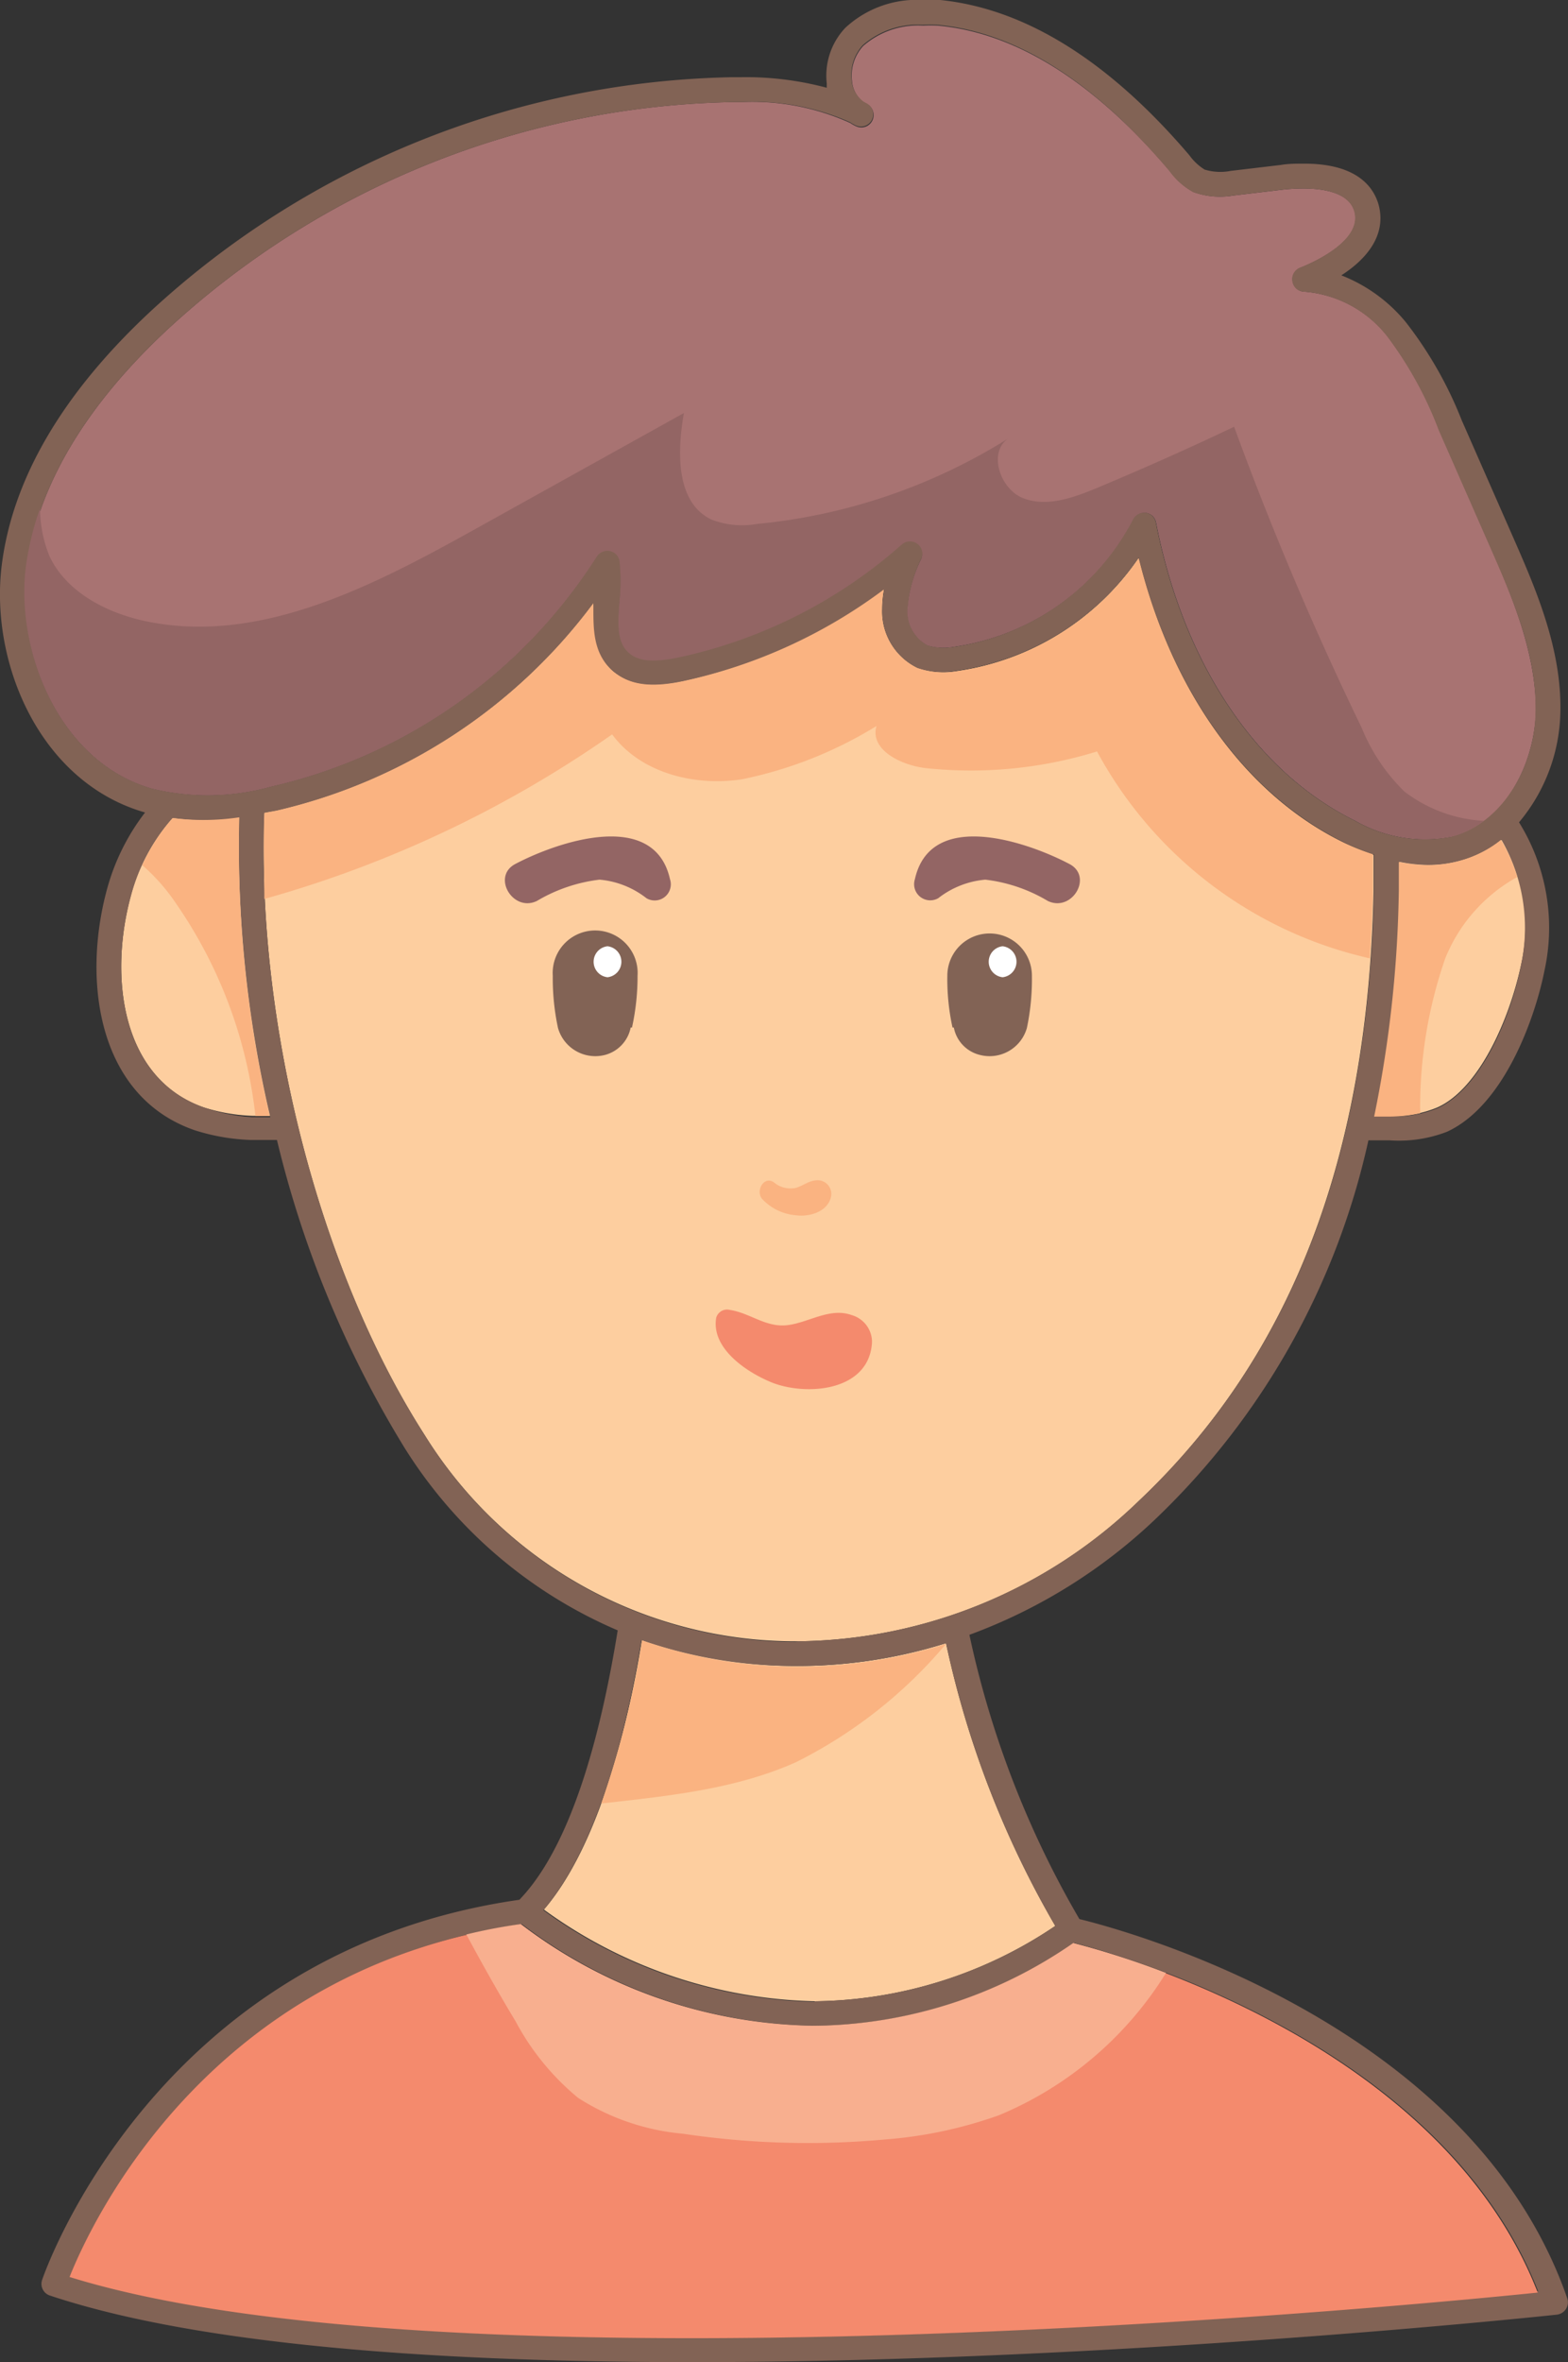 <svg xmlns="http://www.w3.org/2000/svg" viewBox="0 0 84.53 127.31"><rect x="0" y="0" width="84.53" height="127.31" fill="#333333" stroke="none"/><g id="Layer_2" data-name="Layer 2"><g id="OBJECTS"><path d="M43,89.79h0a25.18,25.18,0,0,1-8.39-1.42c-.79,4.81-2.35,11.12-5.29,14.55a25.76,25.76,0,0,0,14.63,4.94,23.57,23.57,0,0,0,12.94-4.06A51.72,51.72,0,0,1,51,88.56,26.72,26.72,0,0,1,43,89.79Z" fill="#fdce9f"/><path d="M11,59.69a9.74,9.74,0,0,0,2.62.45c.32,0,.64,0,1,0h0A63.64,63.64,0,0,1,12.9,44.05a13.15,13.15,0,0,1-3.59,0,10.26,10.26,0,0,0-2.25,4.19C5.85,52.69,6.56,58.15,11,59.69Z" fill="#fdce9f"/><path d="M78.65,46.37a6.49,6.49,0,0,1-1.72.22,8.13,8.13,0,0,1-1.52-.17c0,.51,0,1,0,1.52a64.83,64.83,0,0,1-1.33,12.2c.31,0,.61,0,.91,0a6,6,0,0,0,2.49-.45C79.71,58.7,81.36,55,82,52a9.52,9.52,0,0,0-1-6.78A6.11,6.11,0,0,1,78.65,46.37Z" fill="#fdce9f"/><path d="M61.36,80.93c8.27-7.81,12.42-18.61,12.69-33,0-.61,0-1.23,0-1.85a13,13,0,0,1-1.6-.64c-5.32-2.61-9.3-8.15-11.08-15.35a14.33,14.33,0,0,1-9.81,6.09A4.28,4.28,0,0,1,49.45,36a3.39,3.39,0,0,1-1.9-3.18,6,6,0,0,1,.1-1.05A27.94,27.94,0,0,1,36.88,36.7c-1.87.4-3,.2-3.89-.57-1.07-1-1-2.35-1-3.62A29.61,29.61,0,0,1,14.91,43.69l-.66.12c-.44,11.3,2.93,24.63,8.64,33.53A23.53,23.53,0,0,0,43,88.46,26.82,26.82,0,0,0,61.36,80.93Z" fill="#fdce9f"/><path d="M8.2,42.5a12.74,12.74,0,0,0,6.42-.11A28.3,28.3,0,0,0,32.17,30a.69.69,0,0,1,.71-.3.66.66,0,0,1,.52.56,10,10,0,0,1,0,2.12c-.09,1.18-.17,2.21.49,2.8.5.46,1.33.54,2.71.25a26.5,26.5,0,0,0,12-6.07.67.67,0,0,1,1.07.76,7.35,7.35,0,0,0-.75,2.76A2.08,2.08,0,0,0,50,34.78a3.07,3.07,0,0,0,1.44.07A12.94,12.94,0,0,0,61.08,28a.67.67,0,0,1,.6-.37h.09a.66.66,0,0,1,.56.53c1.48,7.6,5.39,13.45,10.73,16.07a7.58,7.58,0,0,0,5.24.86c2.89-.76,4.45-4,4.5-6.81,0-3.11-1.3-6.19-2.5-8.91l-2.72-6.19a20.41,20.41,0,0,0-2.74-5,6.33,6.33,0,0,0-4.51-2.46.65.65,0,0,1-.64-.55.66.66,0,0,1,.41-.74c.57-.22,3.4-1.44,2.92-3.05-.3-1-1.66-1.22-2.74-1.22a9.92,9.92,0,0,0-1.11.06l-2.7.32a4.22,4.22,0,0,1-2.13-.19,3.81,3.81,0,0,1-1.26-1.11C59,4.43,54.8,1.77,50.56,1.38a7,7,0,0,0-.8,0,4.49,4.49,0,0,0-3.23,1.1,2.37,2.37,0,0,0-.6,1.87,1.57,1.57,0,0,0,.63,1.16l.2.11a.67.67,0,0,1,.26.89.66.66,0,0,1-.88.29,1.78,1.78,0,0,1-.3-.17A12.78,12.78,0,0,0,40,5.5h-.45A46.14,46.14,0,0,0,9.07,17.72C4.53,21.94,2,26.29,1.42,30.65.86,35.26,3.28,41.1,8.2,42.5Z" fill="#a87372"/><path d="M7.82,43.79a11.85,11.85,0,0,0-2.05,4.13c-1.36,5-.47,11.21,4.74,13a11.19,11.19,0,0,0,3,.52c.35,0,.71,0,1.06,0h.36a57.14,57.14,0,0,0,6.86,16.56A25.23,25.23,0,0,0,33.3,87.87C32.51,92.74,31,99.28,28,102.39,8.27,105.21,2.33,122.7,2.27,122.88a.66.66,0,0,0,.42.84c7.14,2.38,18.79,3.59,34.62,3.59,22.7,0,46.38-2.53,46.62-2.56a.67.67,0,0,0,.56-.88c-5.14-14.79-23.72-19.81-26.3-20.44a51.86,51.86,0,0,1-5.93-15.32,29.11,29.11,0,0,0,10-6.21A40.11,40.11,0,0,0,73.77,61.46l.15,0q.52,0,1,0A7.21,7.21,0,0,0,78,61c3.08-1.41,4.75-6.12,5.26-8.68a10.77,10.77,0,0,0-1.37-8,9.53,9.53,0,0,0,2.23-6c.06-3.41-1.35-6.64-2.6-9.48l-2.72-6.19a21.26,21.26,0,0,0-3-5.27,8.48,8.48,0,0,0-3.49-2.54C74,13.75,74.71,12.41,74.31,11c-.3-1-1.24-2.18-4-2.18-.43,0-.86,0-1.26.07l-2.7.32a2.92,2.92,0,0,1-1.41-.07,2.91,2.91,0,0,1-.82-.77C59.79,3.29,55.28.47,50.69,0c-.31,0-.62,0-.93,0a5.67,5.67,0,0,0-4.19,1.5,3.75,3.75,0,0,0-1,3l0,.23A16.86,16.86,0,0,0,40,4.16h-.47A47.49,47.49,0,0,0,8.16,16.74C3.38,21.18.67,25.81.09,30.49-.55,35.75,2.16,42.17,7.82,43.79ZM1.42,30.65C2,26.29,4.53,21.94,9.07,17.72A46.14,46.14,0,0,1,39.56,5.5H40a12.78,12.78,0,0,1,5.83,1.09,1.78,1.78,0,0,0,.3.17A.66.66,0,0,0,47,6.47a.67.67,0,0,0-.26-.89l-.2-.11a1.57,1.57,0,0,1-.63-1.16,2.37,2.37,0,0,1,.6-1.87,4.49,4.49,0,0,1,3.23-1.1,7,7,0,0,1,.8,0c4.24.39,8.44,3.05,12.52,7.9a3.81,3.81,0,0,0,1.26,1.11,4.22,4.22,0,0,0,2.13.19l2.7-.32a9.92,9.92,0,0,1,1.11-.06c1.08,0,2.44.21,2.74,1.22.48,1.61-2.35,2.83-2.92,3.05a.66.66,0,0,0-.41.74.65.65,0,0,0,.64.55,6.33,6.33,0,0,1,4.51,2.46,20.41,20.41,0,0,1,2.74,5l2.72,6.19c1.2,2.72,2.55,5.8,2.5,8.91,0,2.81-1.61,6-4.5,6.81a7.58,7.58,0,0,1-5.24-.86c-5.34-2.62-9.25-8.47-10.73-16.07a.66.66,0,0,0-.56-.53h-.09a.67.67,0,0,0-.6.37,12.94,12.94,0,0,1-9.68,6.87A3.07,3.07,0,0,1,50,34.78a2.08,2.08,0,0,1-1.07-1.94,7.35,7.35,0,0,1,.75-2.76.67.67,0,0,0-1.07-.76,26.5,26.5,0,0,1-12,6.07c-1.38.29-2.21.21-2.71-.25-.66-.59-.58-1.62-.49-2.8a10,10,0,0,0,0-2.12.66.66,0,0,0-.52-.56.69.69,0,0,0-.71.3A28.3,28.3,0,0,1,14.62,42.39a12.74,12.74,0,0,1-6.42.11C3.28,41.1.86,35.26,1.42,30.65ZM82,52c-.59,3-2.24,6.69-4.49,7.72a6,6,0,0,1-2.49.45c-.3,0-.6,0-.91,0a64.83,64.83,0,0,0,1.33-12.2c0-.5,0-1,0-1.52a8.13,8.13,0,0,0,1.52.17,6.49,6.49,0,0,0,1.72-.22,6.11,6.11,0,0,0,2.26-1.14A9.52,9.52,0,0,1,82,52ZM37.31,126c-15.2,0-26.48-1.11-33.53-3.3,1.25-3.09,7.61-16.54,24.35-19a26.71,26.71,0,0,0,15.79,5.48,24.88,24.88,0,0,0,14-4.46c2.41.61,19.8,5.46,25,18.77C78.49,124,57.51,126,37.31,126Zm6.61-18.11a25.76,25.76,0,0,1-14.63-4.94c2.94-3.43,4.5-9.74,5.29-14.55A25.18,25.18,0,0,0,43,89.79h0a26.72,26.72,0,0,0,8-1.23,51.72,51.72,0,0,0,5.89,15.24A23.57,23.57,0,0,1,43.92,107.86Zm-1-19.4A23.53,23.53,0,0,1,22.89,77.34c-5.71-8.9-9.08-22.23-8.64-33.53l.66-.12A29.61,29.61,0,0,0,32,32.51c-.09,1.27-.12,2.66,1,3.62.85.77,2,1,3.89.57a27.94,27.94,0,0,0,10.77-4.91,6,6,0,0,0-.1,1.05A3.39,3.39,0,0,0,49.45,36a4.28,4.28,0,0,0,2.13.15,14.33,14.33,0,0,0,9.81-6.09c1.78,7.2,5.76,12.74,11.08,15.35a13,13,0,0,0,1.6.64c0,.62,0,1.24,0,1.85-.27,14.4-4.42,25.2-12.69,33A26.82,26.82,0,0,1,43,88.46ZM7.06,48.28a10.26,10.26,0,0,1,2.25-4.19,13.15,13.15,0,0,0,3.59,0,63.64,63.64,0,0,0,1.67,16.12h0c-.33,0-.65,0-1,0A9.74,9.74,0,0,1,11,59.69C6.56,58.15,5.85,52.69,7.06,48.28Z" fill="#826355"/><path d="M57.89,104.74a24.88,24.88,0,0,1-14,4.46,26.71,26.71,0,0,1-15.79-5.48c-16.74,2.41-23.1,15.86-24.35,19,7.05,2.19,18.33,3.3,33.53,3.3,20.2,0,41.18-2,45.62-2.46C77.69,110.2,60.3,105.35,57.89,104.74Z" fill="#f48a6d"/><path d="M61.39,30.08a14.33,14.33,0,0,1-9.81,6.09A4.28,4.28,0,0,1,49.45,36a3.39,3.39,0,0,1-1.9-3.18,6,6,0,0,1,.1-1.05A27.94,27.94,0,0,1,36.88,36.7c-1.87.4-3,.2-3.89-.57-1.07-1-1-2.35-1-3.62A29.61,29.61,0,0,1,14.91,43.69l-.66.12c-.06,1.52,0,3.07,0,4.64A61.59,61.59,0,0,0,33,39.58C34.54,41.67,37.45,42.39,40,42a22.3,22.3,0,0,0,7.25-2.87c-.37,1.29,1.34,2.12,2.67,2.27a23,23,0,0,0,9.22-.9,22.29,22.29,0,0,0,14.7,11.15c.09-1.23.15-2.48.18-3.76,0-.61,0-1.23,0-1.85a13,13,0,0,1-1.6-.64C67.15,42.82,63.17,37.28,61.39,30.08Z" fill="#fab381"/><path d="M51,88.6v0a26.72,26.72,0,0,1-8,1.23h0a25.18,25.18,0,0,1-8.39-1.42,50.68,50.68,0,0,1-2.2,8.79l.56-.06c3.38-.38,6.82-.77,9.93-2.16A25.37,25.37,0,0,0,51,88.6Z" fill="#fab381"/><path d="M9.31,44.09a10.17,10.17,0,0,0-1.64,2.54A10.39,10.39,0,0,1,9.5,48.71a24.88,24.88,0,0,1,4.27,11.44c.26,0,.51,0,.77,0h0A63.64,63.64,0,0,1,12.9,44.05,13.15,13.15,0,0,1,9.31,44.09Z" fill="#fab381"/><path d="M81.79,47.27a8.28,8.28,0,0,0-.88-2,6.11,6.11,0,0,1-2.26,1.14,6.49,6.49,0,0,1-1.72.22,8.13,8.13,0,0,1-1.52-.17c0,.51,0,1,0,1.52a64.83,64.83,0,0,1-1.33,12.2c.31,0,.61,0,.91,0A7.42,7.42,0,0,0,76.56,60a2.46,2.46,0,0,0,0-.26,24.43,24.43,0,0,1,1.35-8.08A8.74,8.74,0,0,1,81.79,47.27Z" fill="#fab381"/><path d="M73.06,44.22a7.58,7.58,0,0,0,5.24.86A5,5,0,0,0,80,44.24a7.72,7.72,0,0,1-4.29-1.58,10.1,10.1,0,0,1-2.3-3.43Q69.56,31.28,66.53,23c-2.43,1.16-4.89,2.25-7.37,3.29-1.28.53-2.72,1.06-4,.56s-1.93-2.55-.74-3.26a31.09,31.09,0,0,1-13.62,4.65A4.55,4.55,0,0,1,38.35,28c-1.92-.92-1.85-3.64-1.48-5.74L25.54,28.56C20,31.64,13.84,34.83,7.67,33.44c-2-.46-4.1-1.55-5-3.46a6.87,6.87,0,0,1-.51-2.59h0a15.93,15.93,0,0,0-.78,3.26C.86,35.26,3.28,41.1,8.2,42.5a12.74,12.74,0,0,0,6.42-.11A28.3,28.3,0,0,0,32.17,30a.69.69,0,0,1,.71-.3.66.66,0,0,1,.52.56,10,10,0,0,1,0,2.12c-.09,1.18-.17,2.21.49,2.8.5.46,1.33.54,2.71.25a26.5,26.5,0,0,0,12-6.07.67.67,0,0,1,1.07.76,7.35,7.35,0,0,0-.75,2.76A2.08,2.08,0,0,0,50,34.78a3.07,3.07,0,0,0,1.44.07A12.94,12.94,0,0,0,61.08,28a.67.67,0,0,1,.6-.37h.09a.66.66,0,0,1,.56.53C63.81,35.75,67.72,41.6,73.06,44.22Z" fill="#936564"/><path d="M47.7,115.31A23.56,23.56,0,0,0,53.86,114a19.3,19.3,0,0,0,9-7.67,46.52,46.52,0,0,0-5-1.61,24.88,24.88,0,0,1-14,4.46,26.71,26.71,0,0,1-15.79-5.48,29.23,29.23,0,0,0-2.93.56c.85,1.58,1.73,3.15,2.66,4.69a13.65,13.65,0,0,0,3.37,4.12A12.55,12.55,0,0,0,36.82,115,45.53,45.53,0,0,0,47.7,115.31Z" fill="#f8af8f"/><path d="M36.12,47.39c-.85-3.83-6.11-2-8.33-.83-1.3.67-.15,2.62,1.15,2a8.6,8.6,0,0,1,3.38-1.15,4.76,4.76,0,0,1,2.53,1A.87.87,0,0,0,36.12,47.39Z" fill="#936564"/><path d="M34.37,52.59a2.29,2.29,0,1,0-4.57,0,12.76,12.76,0,0,0,.28,2.81,2.09,2.09,0,0,0,2.56,1.45A1.91,1.91,0,0,0,34,55.38l.07,0A12.76,12.76,0,0,0,34.37,52.59Z" fill="#826355"/><path d="M49.32,47.39c.85-3.83,6.1-2,8.32-.83,1.31.67.16,2.62-1.15,2a8.5,8.5,0,0,0-3.37-1.15,4.79,4.79,0,0,0-2.54,1A.87.87,0,0,1,49.32,47.39Z" fill="#936564"/><path d="M51.07,52.59a2.28,2.28,0,1,1,4.56,0,12.75,12.75,0,0,1-.27,2.81,2.09,2.09,0,0,1-2.56,1.45,1.88,1.88,0,0,1-1.38-1.47l-.07,0A12.18,12.18,0,0,1,51.07,52.59Z" fill="#826355"/><path d="M44.1,63.61c-.48,0-.76.28-1.19.41a1.37,1.37,0,0,1-1.18-.29c-.53-.38-1,.42-.66.87a2.8,2.8,0,0,0,1.86.9c.72.09,1.69-.19,1.87-1A.74.74,0,0,0,44.1,63.61Z" fill="#fab381"/><path d="M45.92,70.88c-1.18-.43-2.31.4-3.47.54s-2-.65-3.1-.82a.61.61,0,0,0-.74.42c-.29,1.69,1.73,3,3.1,3.53,1.92.7,5.18.38,5.3-2.23A1.51,1.51,0,0,0,45.92,70.88Z" fill="#f48a6d"/><path d="M32.75,51a.84.84,0,0,0,0,1.67A.84.84,0,0,0,32.75,51Z" fill="#fff"/><path d="M54.05,51a.84.84,0,0,0,0,1.67A.84.84,0,0,0,54.05,51Z" fill="#fff"/></g></g></svg>